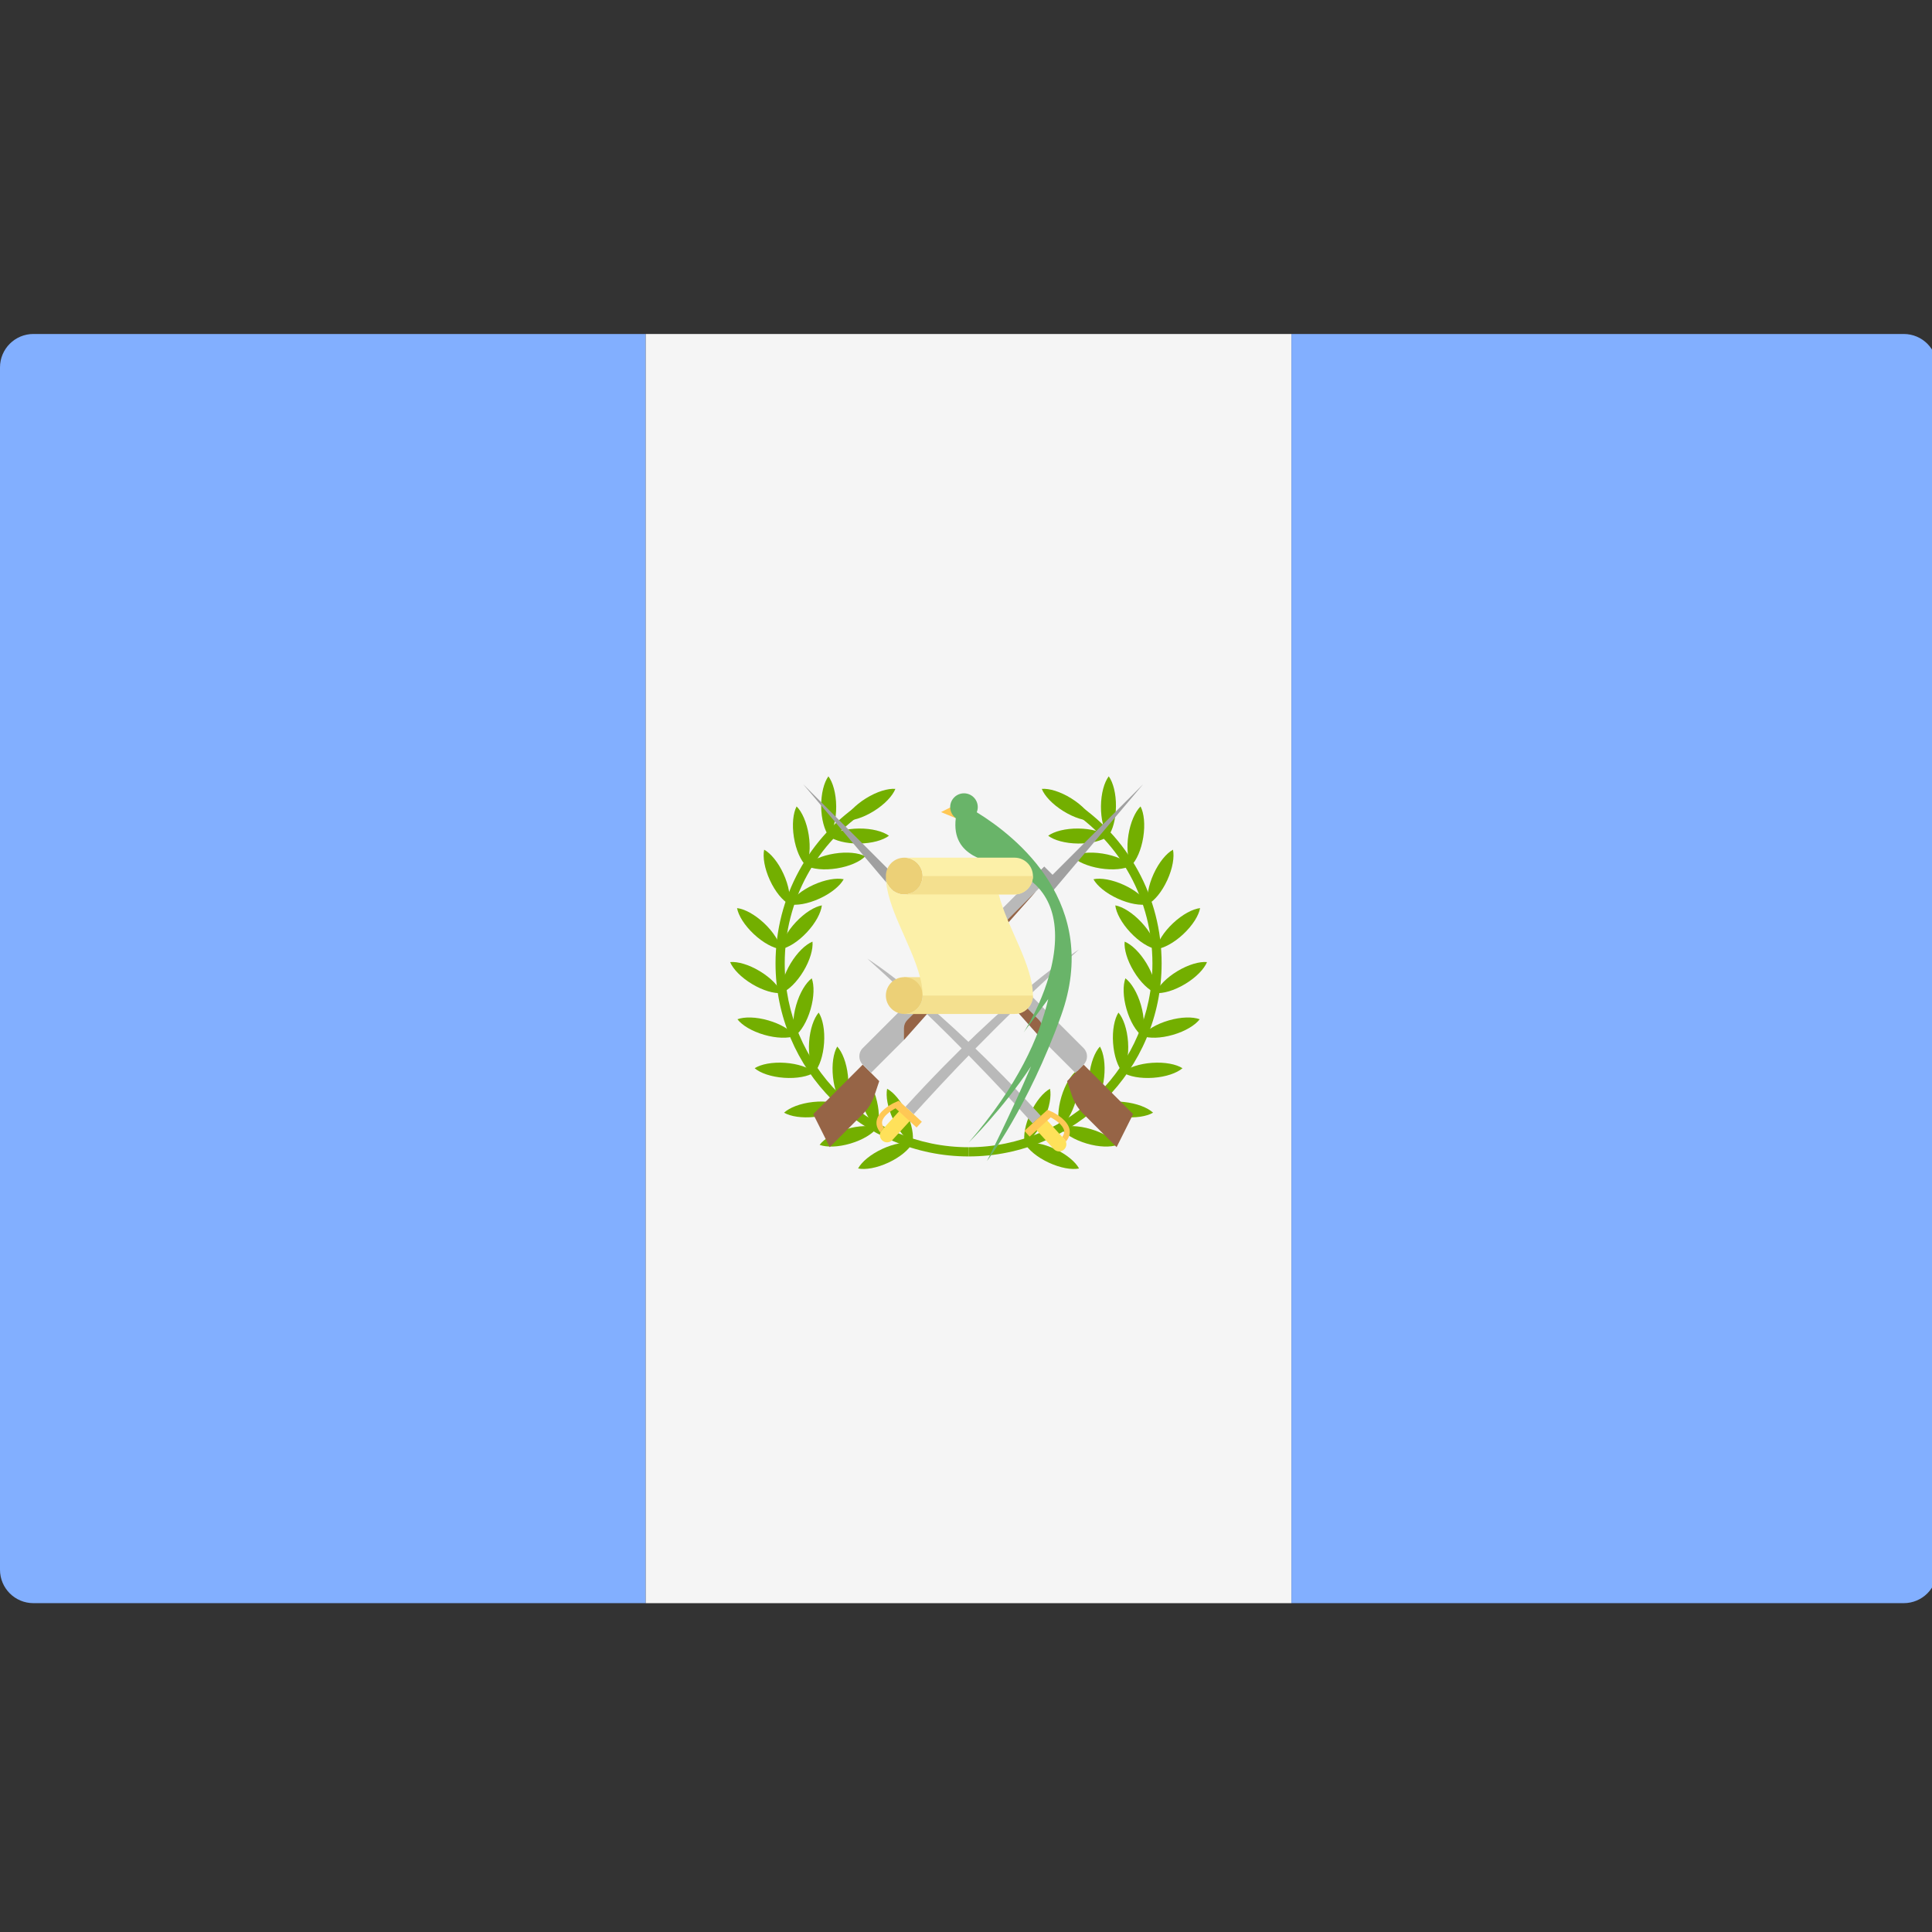 <?xml version="1.0" encoding="UTF-8" standalone="no"?>
<!-- Generator: Adobe Illustrator 19.0.0, SVG Export Plug-In . SVG Version: 6.00 Build 0) -->

<svg
  xmlns:dc="http://purl.org/dc/elements/1.1/"
  xmlns:cc="http://creativecommons.org/ns#"
  xmlns:rdf="http://www.w3.org/1999/02/22-rdf-syntax-ns#"
  xmlns:svg="http://www.w3.org/2000/svg"
  xmlns="http://www.w3.org/2000/svg"
  xmlns:sodipodi="http://sodipodi.sourceforge.net/DTD/sodipodi-0.dtd"
  xmlns:inkscape="http://www.inkscape.org/namespaces/inkscape"
  version="1.1"
  id="Layer_1"
  x="0px"
  y="0px"
  viewBox="0 0 24 24"
  xml:space="preserve"
  sodipodi:docname="es_GT.svg"
  width="24"
  height="24"
  inkscape:version="0.92.1 r15381">
  <rect x="0" y="0" width="24" height="24" fill="#333333" stroke="none"/>
  <defs id="defs179"/><sodipodi:namedview
    pagecolor="#ffffff"
    bordercolor="#666666"
    borderopacity="1"
    objecttolerance="10"
    gridtolerance="10"
    guidetolerance="10"
    inkscape:pageopacity="0"
    inkscape:pageshadow="2"
    inkscape:window-width="1440"
    inkscape:window-height="825"
    id="namedview177"
    showgrid="false"
    inkscape:zoom="0.4609375"
    inkscape:cx="256"
    inkscape:cy="-177.89831"
    inkscape:window-x="0"
    inkscape:window-y="0"
    inkscape:window-maximized="1"
    inkscape:current-layer="Layer_1"/>
  <g id="g270" transform="matrix(0.047,0,0,0.047,0,2.3141384e-5)"><path id="path2" d="M 170.667,423.721 H 8.828 C 3.953,423.721 0,419.768 0,414.893 V 97.1 c 0,-4.875 3.953,-8.828 8.828,-8.828 h 161.839 z" style="fill:#82afff" inkscape:connector-curvature="0"/><rect id="rect4" height="335.45" width="170.67" style="fill:#f5f5f5" y="88.277" x="170.67"/><path id="path6" d="M 503.172,423.721 H 341.333 V 88.273 h 161.839 c 4.875,0 8.828,3.953 8.828,8.828 v 317.793 c 0,4.876 -3.953,8.827 -8.828,8.827 z" style="fill:#82afff" inkscape:connector-curvature="0"/><polygon id="polygon8" points="253.773,212.107 248.711,214.639 253.368,216.561 " style="fill:#ffc855"/>
    <g id="g98"><path
      id="path10"
      d="m 256,305.65 c -28.135,0 -51.023,-22.89 -51.023,-51.023 0,-17.478 8.797,-33.548 23.531,-42.989 l 1.31,2.046 c -14.034,8.993 -22.411,24.299 -22.411,40.943 0,26.795 21.8,48.594 48.594,48.594 z"
      style="fill:#73af00"
      inkscape:connector-curvature="0"/><path
      id="path12"
      d="m 226.798,308.833 c 1.944,0.396 4.943,-0.117 8.023,-1.551 3.081,-1.436 5.402,-3.402 6.349,-5.145 -1.944,-0.396 -4.943,0.117 -8.023,1.551 -3.079,1.437 -5.401,3.402 -6.349,5.145 z"
      style="fill:#73af00"
      inkscape:connector-curvature="0"/><path
      id="path14"
      d="m 241.172,302.138 c 0.396,-1.944 -0.117,-4.943 -1.551,-8.023 -1.436,-3.081 -3.402,-5.402 -5.145,-6.349 -0.396,1.944 0.117,4.943 1.551,8.023 1.435,3.078 3.401,5.4 5.145,6.349 z"
      style="fill:#73af00"
      inkscape:connector-curvature="0"/><path
      id="path16"
      d="m 216.633,302.594 c 1.865,0.678 4.907,0.61 8.164,-0.356 3.257,-0.967 5.843,-2.572 7.036,-4.157 -1.865,-0.678 -4.907,-0.61 -8.164,0.356 -3.257,0.967 -5.843,2.571 -7.036,4.157 z"
      style="fill:#73af00"
      inkscape:connector-curvature="0"/><path
      id="path18"
      d="m 231.834,298.079 c 0.678,-1.865 0.61,-4.907 -0.356,-8.164 -0.968,-3.258 -2.572,-5.843 -4.157,-7.036 -0.678,1.865 -0.61,4.907 0.356,8.164 0.967,3.258 2.572,5.844 4.157,7.036 z"
      style="fill:#73af00"
      inkscape:connector-curvature="0"/><path
      id="path20"
      d="m 207.231,294.086 c 1.713,1.001 4.717,1.482 8.096,1.116 3.379,-0.366 6.21,-1.481 7.668,-2.826 -1.713,-1.001 -4.717,-1.482 -8.096,-1.116 -3.379,0.366 -6.21,1.481 -7.668,2.826 z"
      style="fill:#73af00"
      inkscape:connector-curvature="0"/><path
      id="path22"
      d="m 222.995,292.375 c 1.001,-1.713 1.482,-4.717 1.116,-8.096 -0.366,-3.379 -1.481,-6.21 -2.826,-7.668 -1.001,1.713 -1.482,4.717 -1.116,8.096 0.366,3.379 1.481,6.211 2.826,7.668 z"
      style="fill:#73af00"
      inkscape:connector-curvature="0"/><path id="path24" d="m 199.458,282.336 c 1.508,1.289 4.38,2.294 7.77,2.531 3.39,0.237 6.375,-0.358 8.047,-1.423 -1.508,-1.289 -4.38,-2.294 -7.77,-2.531 -3.39,-0.237 -6.374,0.358 -8.047,1.423 z" style="fill:#73af00" inkscape:connector-curvature="0"/><path id="path26" d="m 215.276,283.444 c 1.289,-1.508 2.294,-4.38 2.531,-7.77 0.237,-3.39 -0.358,-6.375 -1.423,-8.047 -1.289,1.508 -2.294,4.38 -2.531,7.77 -0.238,3.391 0.357,6.374 1.423,8.047 z" style="fill:#73af00" inkscape:connector-curvature="0"/><path
      id="path28"
      d="m 194.908,269.395 c 1.204,1.577 3.799,3.164 7.064,4.109 3.265,0.945 6.306,0.991 8.167,0.301 -1.204,-1.577 -3.799,-3.164 -7.064,-4.109 -3.265,-0.945 -6.307,-0.992 -8.167,-0.301 z"
      style="fill:#73af00"
      inkscape:connector-curvature="0"/><path
      id="path30"
      d="m 210.138,273.805 c 1.577,-1.204 3.164,-3.799 4.109,-7.064 0.946,-3.265 0.991,-6.306 0.301,-8.167 -1.577,1.204 -3.164,3.799 -4.109,7.064 -0.945,3.266 -0.99,6.306 -0.301,8.167 z"
      style="fill:#73af00"
      inkscape:connector-curvature="0"/><path
      id="path32"
      d="m 192.982,254.283 c 0.758,1.834 2.858,4.034 5.77,5.788 2.912,1.753 5.839,2.58 7.815,2.391 -0.758,-1.834 -2.858,-4.034 -5.77,-5.788 -2.911,-1.753 -5.84,-2.578 -7.815,-2.391 z"
      style="fill:#73af00"
      inkscape:connector-curvature="0"/><path id="path34" d="m 206.567,262.462 c 1.834,-0.758 4.034,-2.858 5.788,-5.77 1.753,-2.912 2.58,-5.839 2.391,-7.815 -1.834,0.758 -4.034,2.858 -5.788,5.77 -1.752,2.913 -2.58,5.84 -2.391,7.815 z" style="fill:#73af00" inkscape:connector-curvature="0"/><path
      id="path36"
      d="m 194.807,240.016 c 0.356,1.952 1.949,4.544 4.428,6.869 2.479,2.325 5.17,3.746 7.139,3.977 -0.356,-1.952 -1.949,-4.544 -4.428,-6.869 -2.479,-2.324 -5.168,-3.747 -7.139,-3.977 z"
      style="fill:#73af00"
      inkscape:connector-curvature="0"/><path
      id="path38"
      d="m 206.376,250.863 c 1.952,-0.356 4.544,-1.949 6.869,-4.428 2.325,-2.479 3.746,-5.17 3.977,-7.139 -1.952,0.356 -4.544,1.949 -6.869,4.428 -2.325,2.478 -3.748,5.167 -3.977,7.139 z"
      style="fill:#73af00"
      inkscape:connector-curvature="0"/><path
      id="path40"
      d="m 201.975,224.579 c -0.408,1.941 0.085,4.943 1.501,8.033 1.416,3.09 3.368,5.423 5.105,6.382 0.408,-1.941 -0.085,-4.943 -1.501,-8.033 -1.416,-3.091 -3.368,-5.425 -5.105,-6.382 z"
      style="fill:#73af00"
      inkscape:connector-curvature="0"/><path
      id="path42"
      d="m 208.58,238.994 c 1.941,0.408 4.943,-0.085 8.033,-1.501 3.09,-1.416 5.423,-3.368 6.382,-5.105 -1.941,-0.408 -4.943,0.085 -8.033,1.501 -3.09,1.416 -5.424,3.368 -6.382,5.105 z"
      style="fill:#73af00"
      inkscape:connector-curvature="0"/><path
      id="path44"
      d="m 210.546,213.146 c -0.915,1.76 -1.247,4.785 -0.714,8.141 0.533,3.357 1.785,6.13 3.201,7.519 0.915,-1.76 1.247,-4.785 0.714,-8.141 -0.533,-3.356 -1.786,-6.129 -3.201,-7.519 z"
      style="fill:#73af00"
      inkscape:connector-curvature="0"/><path
      id="path46"
      d="m 213.034,228.807 c 1.76,0.915 4.785,1.247 8.141,0.714 3.357,-0.533 6.13,-1.785 7.519,-3.201 -1.76,-0.915 -4.785,-1.247 -8.141,-0.714 -3.357,0.533 -6.13,1.785 -7.519,3.201 z"
      style="fill:#73af00"
      inkscape:connector-curvature="0"/><path
      id="path48"
      d="m 218.951,205.189 c -1.164,1.607 -1.938,4.548 -1.905,7.947 0.033,3.399 0.864,6.325 2.059,7.908 1.164,-1.607 1.938,-4.548 1.905,-7.947 -0.033,-3.398 -0.863,-6.326 -2.059,-7.908 z"
      style="fill:#73af00"
      inkscape:connector-curvature="0"/><path
      id="path50"
      d="m 219.105,221.044 c 1.607,1.164 4.548,1.938 7.947,1.905 3.399,-0.033 6.325,-0.864 7.908,-2.059 -1.607,-1.164 -4.548,-1.938 -7.947,-1.905 -3.398,0.033 -6.324,0.865 -7.908,2.059 z"
      style="fill:#73af00"
      inkscape:connector-curvature="0"/><path
      id="path52"
      d="m 223.183,216.876 c 1.977,0.16 4.894,-0.707 7.78,-2.502 2.887,-1.794 4.956,-4.024 5.688,-5.868 -1.977,-0.16 -4.894,0.707 -7.78,2.502 -2.886,1.793 -4.955,4.023 -5.688,5.868 z"
      style="fill:#73af00"
      inkscape:connector-curvature="0"/><path
      id="path54"
      d="m 256,305.65 v -2.43 c 26.794,0 48.594,-21.799 48.594,-48.594 0,-16.644 -8.378,-31.951 -22.411,-40.943 l 1.31,-2.046 c 14.734,9.441 23.531,25.512 23.531,42.989 -10e-4,28.133 -22.889,51.024 -51.024,51.024 z"
      style="fill:#73af00"
      inkscape:connector-curvature="0"/><path
      id="path56"
      d="m 285.202,308.833 c -1.944,0.396 -4.943,-0.117 -8.023,-1.551 -3.081,-1.436 -5.402,-3.402 -6.349,-5.145 1.944,-0.396 4.943,0.117 8.023,1.551 3.079,1.437 5.401,3.402 6.349,5.145 z"
      style="fill:#73af00"
      inkscape:connector-curvature="0"/><path
      id="path58"
      d="m 270.828,302.138 c -0.396,-1.944 0.117,-4.943 1.551,-8.023 1.436,-3.081 3.402,-5.402 5.145,-6.349 0.396,1.944 -0.117,4.943 -1.551,8.023 -1.435,3.078 -3.401,5.4 -5.145,6.349 z"
      style="fill:#73af00"
      inkscape:connector-curvature="0"/><path
      id="path60"
      d="m 295.367,302.594 c -1.865,0.678 -4.907,0.61 -8.164,-0.356 -3.257,-0.967 -5.843,-2.572 -7.036,-4.157 1.865,-0.678 4.907,-0.61 8.164,0.356 3.257,0.967 5.843,2.571 7.036,4.157 z"
      style="fill:#73af00"
      inkscape:connector-curvature="0"/><path
      id="path62"
      d="m 280.165,298.079 c -0.677,-1.865 -0.61,-4.907 0.356,-8.164 0.968,-3.258 2.572,-5.843 4.157,-7.036 0.678,1.865 0.61,4.907 -0.356,8.164 -0.966,3.258 -2.571,5.844 -4.157,7.036 z"
      style="fill:#73af00"
      inkscape:connector-curvature="0"/><path
      id="path64"
      d="m 304.769,294.086 c -1.713,1.001 -4.717,1.482 -8.096,1.116 -3.379,-0.366 -6.21,-1.481 -7.668,-2.826 1.713,-1.001 4.717,-1.482 8.096,-1.116 3.379,0.366 6.21,1.481 7.668,2.826 z"
      style="fill:#73af00"
      inkscape:connector-curvature="0"/><path
      id="path66"
      d="m 289.005,292.375 c -1.001,-1.713 -1.482,-4.717 -1.116,-8.096 0.366,-3.379 1.481,-6.21 2.826,-7.668 1.001,1.713 1.482,4.717 1.116,8.096 -0.366,3.379 -1.481,6.211 -2.826,7.668 z"
      style="fill:#73af00"
      inkscape:connector-curvature="0"/><path id="path68" d="m 312.542,282.336 c -1.508,1.289 -4.38,2.294 -7.77,2.531 -3.39,0.237 -6.374,-0.358 -8.047,-1.423 1.508,-1.289 4.38,-2.294 7.77,-2.531 3.39,-0.237 6.374,0.358 8.047,1.423 z" style="fill:#73af00" inkscape:connector-curvature="0"/><path id="path70" d="m 296.724,283.444 c -1.289,-1.508 -2.294,-4.38 -2.531,-7.77 -0.237,-3.39 0.358,-6.375 1.423,-8.047 1.289,1.508 2.294,4.38 2.531,7.77 0.238,3.391 -0.357,6.374 -1.423,8.047 z" style="fill:#73af00" inkscape:connector-curvature="0"/><path
      id="path72"
      d="m 317.092,269.395 c -1.204,1.577 -3.799,3.164 -7.064,4.109 -3.264,0.946 -6.306,0.991 -8.167,0.301 1.204,-1.577 3.799,-3.164 7.064,-4.109 3.265,-0.945 6.307,-0.992 8.167,-0.301 z"
      style="fill:#73af00"
      inkscape:connector-curvature="0"/><path
      id="path74"
      d="m 301.862,273.805 c -1.577,-1.204 -3.164,-3.799 -4.109,-7.064 -0.946,-3.265 -0.991,-6.306 -0.301,-8.167 1.577,1.204 3.164,3.799 4.109,7.064 0.945,3.266 0.99,6.306 0.301,8.167 z"
      style="fill:#73af00"
      inkscape:connector-curvature="0"/><path
      id="path76"
      d="m 319.018,254.283 c -0.758,1.834 -2.858,4.034 -5.77,5.788 -2.912,1.753 -5.839,2.58 -7.815,2.391 0.758,-1.834 2.858,-4.034 5.77,-5.788 2.911,-1.753 5.84,-2.578 7.815,-2.391 z"
      style="fill:#73af00"
      inkscape:connector-curvature="0"/><path id="path78" d="m 305.433,262.462 c -1.834,-0.758 -4.034,-2.858 -5.788,-5.77 -1.753,-2.912 -2.58,-5.839 -2.391,-7.815 1.834,0.758 4.034,2.858 5.788,5.77 1.754,2.913 2.58,5.84 2.391,7.815 z" style="fill:#73af00" inkscape:connector-curvature="0"/><path
      id="path80"
      d="m 317.193,240.016 c -0.356,1.952 -1.949,4.544 -4.428,6.869 -2.479,2.325 -5.17,3.746 -7.139,3.977 0.356,-1.952 1.949,-4.544 4.428,-6.869 2.479,-2.325 5.168,-3.747 7.139,-3.977 z"
      style="fill:#73af00"
      inkscape:connector-curvature="0"/><path
      id="path82"
      d="m 305.624,250.863 c -1.952,-0.356 -4.544,-1.949 -6.869,-4.428 -2.325,-2.479 -3.746,-5.17 -3.977,-7.139 1.952,0.356 4.544,1.949 6.869,4.428 2.325,2.478 3.748,5.167 3.977,7.139 z"
      style="fill:#73af00"
      inkscape:connector-curvature="0"/><path
      id="path84"
      d="m 310.025,224.579 c 0.408,1.941 -0.085,4.943 -1.501,8.033 -1.416,3.09 -3.368,5.423 -5.105,6.382 -0.408,-1.941 0.085,-4.943 1.501,-8.033 1.416,-3.091 3.368,-5.425 5.105,-6.382 z"
      style="fill:#73af00"
      inkscape:connector-curvature="0"/><path
      id="path86"
      d="m 303.42,238.994 c -1.941,0.408 -4.943,-0.085 -8.033,-1.501 -3.09,-1.416 -5.423,-3.368 -6.382,-5.105 1.941,-0.408 4.943,0.085 8.033,1.501 3.09,1.416 5.424,3.368 6.382,5.105 z"
      style="fill:#73af00"
      inkscape:connector-curvature="0"/><path
      id="path88"
      d="m 301.454,213.146 c 0.915,1.76 1.247,4.785 0.714,8.141 -0.533,3.357 -1.785,6.13 -3.201,7.519 -0.915,-1.76 -1.247,-4.785 -0.714,-8.141 0.533,-3.356 1.786,-6.129 3.201,-7.519 z"
      style="fill:#73af00"
      inkscape:connector-curvature="0"/><path
      id="path90"
      d="m 298.966,228.807 c -1.76,0.915 -4.785,1.247 -8.141,0.714 -3.357,-0.533 -6.13,-1.785 -7.519,-3.201 1.76,-0.915 4.785,-1.247 8.141,-0.714 3.357,0.533 6.13,1.785 7.519,3.201 z"
      style="fill:#73af00"
      inkscape:connector-curvature="0"/><path
      id="path92"
      d="m 293.049,205.189 c 1.164,1.607 1.938,4.548 1.905,7.947 -0.033,3.399 -0.864,6.325 -2.059,7.908 -1.164,-1.607 -1.938,-4.548 -1.905,-7.947 0.033,-3.398 0.863,-6.326 2.059,-7.908 z"
      style="fill:#73af00"
      inkscape:connector-curvature="0"/><path
      id="path94"
      d="m 292.895,221.044 c -1.607,1.164 -4.548,1.938 -7.947,1.905 -3.399,-0.033 -6.325,-0.864 -7.908,-2.059 1.607,-1.164 4.548,-1.938 7.947,-1.905 3.399,0.033 6.324,0.865 7.908,2.059 z"
      style="fill:#73af00"
      inkscape:connector-curvature="0"/><path
      id="path96"
      d="m 288.817,216.876 c -1.977,0.16 -4.894,-0.707 -7.78,-2.502 -2.887,-1.794 -4.956,-4.024 -5.688,-5.868 1.977,-0.16 4.894,0.707 7.78,2.502 2.886,1.793 4.955,4.023 5.688,5.868 z"
      style="fill:#73af00"
      inkscape:connector-curvature="0"/></g><path id="path100" d="m 228.146,294.349 -8.844,8.844 -4.361,-8.723 13.084,-13.084 4.361,4.361 -1.26,3.779 c -0.606,1.818 -1.626,3.469 -2.98,4.823 z" style="fill:#966446" inkscape:connector-curvature="0"/><path id="path102" d="m 275.997,229.053 -47.972,47.972 c -1.204,1.204 -1.204,3.157 0,4.361 l 2.18,2.18 8.723,-8.723 34.889,-39.251 4.361,-4.361 z" style="fill:#b9b9b9" inkscape:connector-curvature="0"/><path id="path104" d="m 239.83,269.581 c -0.578,0.578 -0.904,1.363 -0.904,2.18 v 3.084 l 34.889,-39.251 z" style="fill:#966446" inkscape:connector-curvature="0"/><polygon id="polygon106" points="278.177,231.233 275.997,229.053 273.816,231.233 275.997,233.415 278.177,235.596 302.164,207.249 " style="fill:#a0a0a0"/><path id="path108" d="m 286.284,294.349 8.844,8.844 4.361,-8.723 -13.084,-13.084 -4.361,4.361 1.26,3.779 c 0.606,1.818 1.626,3.469 2.98,4.823 z" style="fill:#966446" inkscape:connector-curvature="0"/><path id="path110" d="m 238.433,229.053 47.972,47.972 c 1.204,1.204 1.204,3.157 0,4.361 l -2.18,2.18 -8.723,-8.723 -34.889,-39.251 -4.361,-4.361 z" style="fill:#b9b9b9" inkscape:connector-curvature="0"/><path id="path112" d="m 274.6,269.581 c 0.578,0.578 0.904,1.363 0.904,2.18 v 3.084 l -34.889,-39.251 z" style="fill:#966446" inkscape:connector-curvature="0"/><polygon id="polygon114" points="236.253,231.233 238.433,229.053 240.614,231.233 238.433,233.415 236.253,235.596 212.266,207.249 " style="fill:#a0a0a0"/><path id="path116" d="m 239.315,292.534 2.167,1.976 c 7.906,-8.668 21.741,-23.837 43.673,-43.529 0.001,0.001 -18.169,11.217 -45.84,41.553 z" style="fill:#b9b9b9" inkscape:connector-curvature="0"/><path
      id="path118"
      d="m 233.184,301.431 v 0 c -0.778,-0.71 -0.833,-1.916 -0.124,-2.694 l 4.644,-5.092 c 0.71,-0.778 1.916,-0.833 2.694,-0.124 v 0 c 0.778,0.71 0.833,1.916 0.124,2.694 l -4.644,5.092 c -0.71,0.779 -1.916,0.835 -2.694,0.124 z"
      style="fill:#ffe15a"
      inkscape:connector-curvature="0"/><path
      id="path120"
      d="m 237.556,290.931 -1.258,0.561 c -1.119,0.557 -4.063,2.222 -4.57,4.595 -0.242,1.124 0.099,2.219 0.972,3.255 0.083,-0.214 0.196,-0.422 0.361,-0.601 l 0.585,-0.641 c -0.395,-0.574 -0.605,-1.138 -0.486,-1.704 0.318,-1.484 2.298,-2.809 3.542,-3.466 l 5.564,5.075 1.384,-1.517 z"
      style="fill:#ffc855"
      inkscape:connector-curvature="0"/><path id="path122" d="m 275.093,294.934 -2.167,1.976 c -7.906,-8.668 -21.741,-23.837 -43.673,-43.529 -10e-4,0.001 18.169,11.215 45.84,41.553 z" style="fill:#b9b9b9" inkscape:connector-curvature="0"/><path
      id="path124"
      d="m 281.224,303.832 v 0 c 0.778,-0.71 0.833,-1.916 0.124,-2.694 l -4.644,-5.092 c -0.71,-0.778 -1.916,-0.833 -2.694,-0.124 v 0 c -0.778,0.71 -0.833,1.916 -0.124,2.694 l 4.644,5.092 c 0.71,0.779 1.916,0.834 2.694,0.124 z"
      style="fill:#ffe15a"
      inkscape:connector-curvature="0"/><path
      id="path126"
      d="m 276.852,293.329 1.258,0.561 c 1.119,0.557 4.063,2.222 4.57,4.595 0.242,1.124 -0.099,2.219 -0.972,3.255 -0.083,-0.214 -0.196,-0.421 -0.361,-0.601 l -0.585,-0.641 c 0.395,-0.574 0.605,-1.138 0.486,-1.704 -0.318,-1.484 -2.298,-2.809 -3.542,-3.466 l -5.564,5.075 -1.384,-1.517 z"
      style="fill:#ffc855"
      inkscape:connector-curvature="0"/><path
      id="path128"
      d="m 258.161,214.684 c 0.17,-0.422 0.269,-0.879 0.269,-1.362 0,-2.013 -1.632,-3.645 -3.645,-3.645 -2.013,0 -3.645,1.632 -3.645,3.645 0,1.199 0.587,2.254 1.482,2.919 -1.318,10.585 9.119,11.394 13.096,12.874 6.034,2.244 13.603,6.787 13.127,19.484 -0.462,12.342 -8.267,24.251 -8.267,24.251 l 6.479,-8.808 c -2.369,10.02 -7.901,22.784 -21.057,37.963 0,0 8.995,-8.799 16.501,-20.146 -5.523,12.993 -11.642,25.005 -11.642,25.005 0,0 10.833,-14.072 19.59,-38.419 10.616,-29.518 -11.716,-47.252 -22.288,-53.761 z"
      style="fill:#69b469"
      inkscape:connector-curvature="0"/><rect id="rect130" height="4.86" width="9.719" style="fill:#f4e08f" y="258.267" x="239"/>
    <g id="g136"><circle id="circle132" r="4.86" cy="263.128" cx="239" style="fill:#ecd077"/><circle id="circle134" r="4.86" cy="231.548" cx="239" style="fill:#ecd077"/></g><path
      id="path138"
      d="m 268.148,236.404 c 2.684,0 4.86,-2.176 4.86,-4.86 0,-2.684 -2.176,-4.86 -4.86,-4.86 h -29.156 c 2.684,0 4.86,2.176 4.86,4.86 0,2.684 -2.176,4.86 -4.86,4.86 -2.684,0 -4.86,-2.176 -4.86,-4.86 0,8.157 6.826,18.019 9.027,26.727 0,0 0.692,2.176 0.692,4.86 0,2.684 -2.176,4.86 -4.86,4.86 h 29.156 c 2.684,0 4.86,-2.176 4.86,-4.86 0,-8.157 -6.826,-18.019 -9.027,-26.727 z"
      style="fill:#fcf0a8"
      inkscape:connector-curvature="0"/>
    <g id="g144"><path id="path140" d="m 243.852,231.546 c 0,2.684 -2.176,4.86 -4.86,4.86 h 29.156 c 2.684,0 4.86,-2.176 4.86,-4.86 z" style="fill:#f4e08f" inkscape:connector-curvature="0"/><path id="path142" d="m 243.852,263.13 c 0,2.684 -2.176,4.86 -4.86,4.86 h 29.156 c 2.684,0 4.86,-2.176 4.86,-4.86 z" style="fill:#f4e08f" inkscape:connector-curvature="0"/></g><g id="g146"/><g id="g148"/><g id="g150"/><g id="g152"/><g id="g154"/><g id="g156"/><g id="g158"/><g id="g160"/><g id="g162"/><g id="g164"/><g id="g166"/><g id="g168"/><g id="g170"/><g id="g172"/><g id="g174"/></g>
</svg>